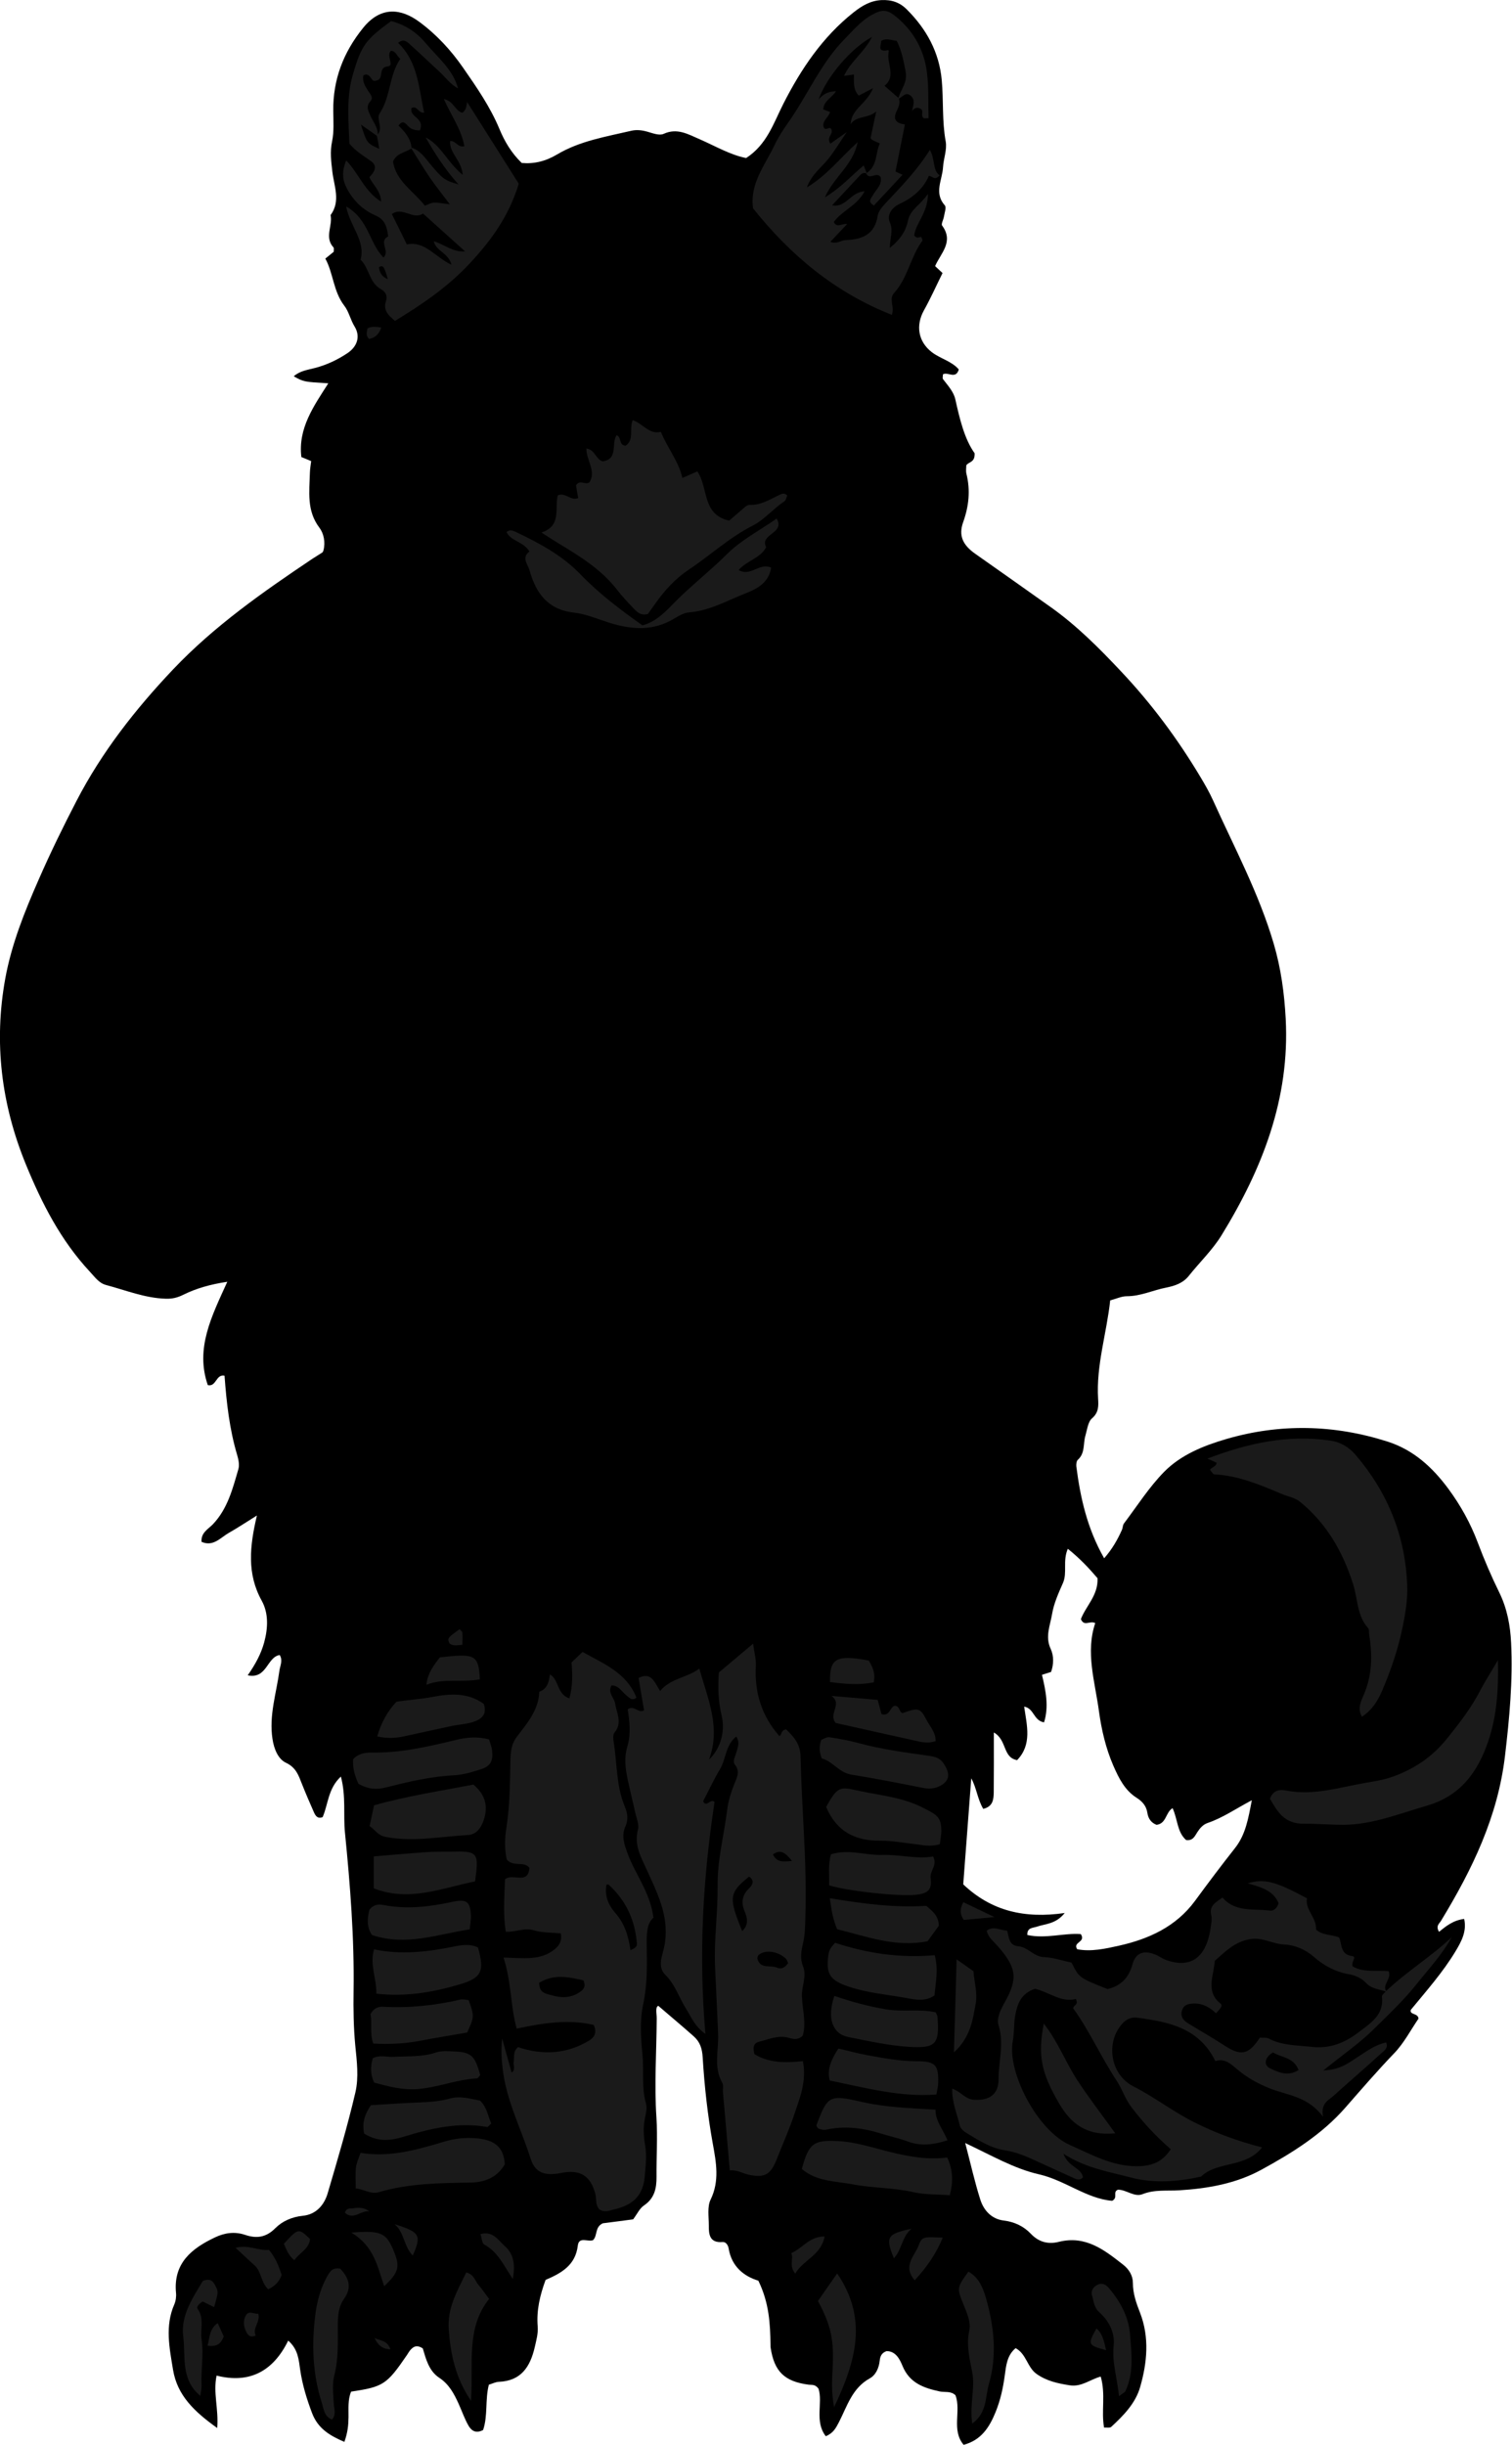 <?xml version="1.0" encoding="utf-8"?>
<!-- Generator: Adobe Illustrator 24.1.1, SVG Export Plug-In . SVG Version: 6.00 Build 0)  -->
<svg version="1.1" id="Layer_1" xmlns="http://www.w3.org/2000/svg" xmlns:xlink="http://www.w3.org/1999/xlink" x="0px" y="0px"
	 width="152.67" height="246.76" viewBox="0 0 152.67 246.76" style="enable-background:new 0 0 152.67 246.76;" xml:space="preserve">
<style type="text/css">
	.st0{fill:#1A1A1A;}
</style>
<g>
	<path d="M145.3,194.98c0.72-0.58,1.44-1.17,2.54-1.3c0.28,1.25-0.28,2.28-0.87,3.26c-1.28,2.13-2.93,3.98-4.52,5.92
		c-0.14,0.52,0.73,0.3,0.78,0.88c-0.8,1.17-1.47,2.47-2.44,3.48c-1.72,1.79-3.33,3.66-4.96,5.52c-2.36,2.69-5.35,4.55-8.44,6.24
		c-2.57,1.41-5.41,1.91-8.31,2.09c-1.25,0.08-2.48-0.1-3.72,0.39c-0.83,0.33-1.65-0.47-2.48-0.45c-0.57,0.23,0.05,0.78-0.58,1.12
		c-2.57-0.21-4.76-2.07-7.38-2.67c-2.55-0.58-4.83-1.93-7.46-3.16c0.54,2.05,0.95,3.9,1.52,5.7c0.35,1.1,1.14,1.97,2.36,2.12
		c1.1,0.13,2.04,0.59,2.75,1.34c0.84,0.88,1.8,1.07,2.83,0.81c2.7-0.67,4.59,0.82,6.49,2.31c0.6,0.47,0.98,1.11,0.98,1.84
		c0,1.07,0.34,2.03,0.72,3c0.97,2.5,0.72,5.05,0.01,7.52c-0.47,1.63-1.68,2.87-2.92,4.01c-0.13,0.12-0.44,0.05-0.72,0.07
		c-0.3-1.67,0.18-3.37-0.34-5.15c-1.09,0.3-1.94,1.07-3.14,0.88c-1.21-0.19-2.32-0.43-3.34-1.15c-0.94-0.67-1.02-2.01-2.11-2.6
		c-0.88,0.73-0.96,1.77-1.1,2.78c-0.17,1.26-0.44,2.49-0.93,3.69c-0.63,1.55-1.46,2.82-3.22,3.29c-1.26-1.5-0.23-3.4-0.82-5
		c-0.47-0.46-1.08-0.28-1.6-0.39c-1.6-0.35-3.03-0.83-3.75-2.57c-0.26-0.63-0.66-1.5-1.61-1.5c-0.5,0.17-0.65,0.53-0.69,0.94
		c-0.08,0.76-0.39,1.47-1.02,1.82c-1.76,0.97-2.27,2.79-3.09,4.39c-0.31,0.59-0.56,1.12-1.34,1.44c-1.16-1.5-0.28-3.37-0.73-4.79
		c-0.34-0.48-0.69-0.37-0.99-0.41c-2.45-0.32-3.49-1.33-3.85-3.75c-0.01-0.08-0.01-0.16-0.01-0.24c-0.03-2.14-0.13-4.26-1.23-6.51
		c-1.39-0.42-2.69-1.37-3-3.26c-0.05-0.32-0.28-0.67-0.61-0.64c-1.31,0.11-1.4-0.76-1.39-1.68c0-0.88-0.17-1.88,0.18-2.6
		c0.92-1.88,0.56-3.77,0.23-5.6c-0.53-2.91-0.85-5.83-1.03-8.76c-0.05-0.88-0.27-1.55-0.88-2.1c-1.13-1.01-2.3-1.98-3.6-3.1
		c-0.33,0.12-0.16,0.78-0.16,1.26c-0.02,3.34-0.25,6.67-0.03,10.01c0.13,1.98-0.01,3.98,0.01,5.97c0.01,1.18-0.2,2.19-1.27,2.91
		c-0.43,0.29-0.68,0.85-1.09,1.4c-1,0.13-2.1,0.28-3.07,0.4c-0.82,0.39-0.51,1.24-0.98,1.7c-0.51,0.21-1.43-0.41-1.54,0.56
		c-0.24,1.99-1.68,2.78-3.25,3.45c-0.57,1.54-0.93,3.07-0.8,4.69c0.06,0.73-0.14,1.41-0.3,2.12c-0.46,1.96-1.37,3.39-3.63,3.48
		c-0.31,0.01-0.61,0.17-1,0.29c-0.39,1.51-0.09,3.14-0.58,4.57c-0.77,0.41-1.21,0.03-1.49-0.46c-0.39-0.69-0.65-1.45-0.98-2.18
		c-0.46-1.01-0.96-1.97-1.96-2.63c-1.05-0.69-1.35-1.92-1.66-2.96c-0.63-0.42-1-0.17-1.33,0.25c-0.1,0.13-0.17,0.27-0.26,0.4
		c-2.05,3-2.39,3.22-5.65,3.71c-0.34,0.82-0.25,1.7-0.26,2.57c-0.01,0.79-0.08,1.57-0.42,2.5c-1.5-0.64-2.67-1.36-3.26-2.9
		c-0.54-1.43-0.98-2.86-1.2-4.37c-0.15-1-0.19-2.06-1.21-2.95c-1.52,3.1-3.91,4.37-7.23,3.53c-0.37,1.74,0.22,3.35,0.06,5.29
		c-2.29-1.64-4.03-3.27-4.46-5.88c-0.36-2.2-0.83-4.41,0.13-6.6c0.15-0.35,0.21-0.79,0.17-1.17c-0.28-3.01,1.61-4.49,3.96-5.6
		c0.95-0.45,1.97-0.6,3.03-0.24c1.13,0.38,2.1,0.27,3.04-0.68c0.71-0.71,1.68-1.14,2.78-1.25c1.33-0.13,2.16-1.08,2.51-2.29
		c0.99-3.36,1.99-6.73,2.79-10.15c0.36-1.53,0.15-3.16-0.01-4.76c-0.17-1.82-0.2-3.66-0.17-5.49c0.08-5.35-0.34-10.67-0.87-15.98
		c-0.18-1.8,0.12-3.64-0.41-5.66c-1.3,1.2-1.28,2.79-1.84,4.09c-0.52,0.21-0.73-0.14-0.89-0.5c-0.42-0.95-0.83-1.9-1.21-2.86
		c-0.34-0.86-0.59-1.65-1.62-2.13c-0.78-0.37-1.2-1.39-1.35-2.41c-0.36-2.36,0.39-4.58,0.7-6.86c0.07-0.53,0.37-1.05,0.03-1.6
		c-1.3,0.21-1.28,2.46-3.23,2.05c0.78-1.12,1.34-2.15,1.66-3.31c0.39-1.44,0.46-2.94-0.24-4.21c-1.51-2.72-1.23-5.48-0.49-8.61
		c-1.06,0.66-1.93,1.24-2.83,1.75c-0.85,0.48-1.57,1.43-2.76,0.91c-0.08-0.93,0.69-1.3,1.14-1.77c1.5-1.58,2-3.59,2.58-5.58
		c0.12-0.42,0.01-0.96-0.12-1.4c-0.78-2.61-1.08-5.29-1.28-8.02c-0.88-0.18-0.82,1.15-1.69,0.95c-1.28-3.7,0.38-6.93,1.97-10.43
		c-1.72,0.26-3.15,0.67-4.44,1.31c-0.61,0.3-1.12,0.42-1.77,0.4c-2.11-0.06-4.05-0.86-6.05-1.39c-0.71-0.19-1.13-0.82-1.63-1.35
		c-2.93-3.15-4.84-6.89-6.45-10.82c-2.48-6.06-3.25-12.3-2.08-18.75C1.17,95.27,2.49,92,3.9,88.79c1.18-2.7,2.48-5.36,3.84-7.98
		c2.55-4.92,5.94-9.24,9.75-13.26c4.16-4.38,9.07-7.81,14.05-11.15c0.33-0.22,0.68-0.42,1.01-0.64c0.06-0.04,0.08-0.14,0.11-0.21
		c0.22-0.83,0.02-1.73-0.41-2.29c-1.3-1.72-1.01-3.63-0.96-5.53c0.01-0.39,0.08-0.77,0.13-1.19c-0.37-0.16-0.65-0.27-0.99-0.41
		c-0.35-2.89,1.24-5.13,2.72-7.44c-2.49-0.15-2.49-0.15-3.49-0.71c0.63-0.56,1.43-0.65,2.18-0.85c1.17-0.31,2.25-0.82,3.25-1.49
		c0.98-0.66,1.33-1.68,0.71-2.69c-0.42-0.68-0.57-1.5-1.04-2.1c-1.11-1.45-1.1-3.27-1.91-4.75c0.37-0.3,0.61-0.49,0.85-0.69
		c-0.01-0.15,0.05-0.36-0.03-0.44c-0.94-1.02-0.06-2.19-0.29-3.26c1.04-1.41,0.35-2.92,0.18-4.37c-0.12-1.04-0.25-2.01-0.03-3.06
		c0.21-1,0.13-2.07,0.12-3.1c-0.03-3.17,1.03-5.91,3.02-8.37c1.82-2.25,3.88-1.92,5.66-0.61c1.75,1.29,3.21,2.87,4.44,4.65
		c1.37,1.97,2.73,3.94,3.66,6.17c0.52,1.26,1.21,2.42,2.25,3.43c1.25,0.11,2.41-0.17,3.57-0.86c2.3-1.37,4.93-1.79,7.49-2.39
		c0.55-0.13,1.1-0.06,1.65,0.1c0.53,0.15,1.2,0.41,1.62,0.21c1.38-0.63,2.48,0.05,3.63,0.54c1.6,0.7,3.13,1.6,4.7,1.9
		c2.1-1.36,2.76-3.51,3.76-5.48c1.78-3.5,3.96-6.75,7.1-9.23c0.84-0.66,1.69-1.17,2.79-1.23c1.01-0.05,1.85,0.21,2.59,0.96
		c1.98,1.98,3.25,4.3,3.51,7.11c0.19,2.06,0.02,4.13,0.4,6.2c0.15,0.82-0.22,1.73-0.27,2.6c-0.07,1.28-0.94,2.59,0.18,3.85
		c0.18,0.2-0.03,0.76-0.09,1.14c-0.05,0.31-0.3,0.74-0.18,0.9c1.21,1.64-0.15,2.79-0.71,4.09c0.22,0.21,0.45,0.42,0.75,0.7
		c-0.62,1.25-1.19,2.53-1.87,3.75c-0.86,1.54-0.59,3.17,0.78,4.23c0.87,0.67,2.02,0.91,2.73,1.75c-0.3,1.05-1.13,0.19-1.6,0.5
		c0,0.2-0.06,0.39,0.01,0.48c0.48,0.64,1.06,1.24,1.24,2.03c0.45,2.02,0.93,4.02,1.95,5.45c0.04,0.94-0.56,0.83-0.84,1.21
		c0,0.23-0.06,0.55,0.01,0.85c0.42,1.68,0.25,3.28-0.33,4.9c-0.48,1.35-0.04,2.3,1.23,3.19c2.55,1.79,5.09,3.59,7.63,5.39
		c2.62,1.86,4.88,4.13,7.07,6.46c3.08,3.26,5.74,6.84,8.04,10.69c0.45,0.75,0.89,1.52,1.25,2.31c2.16,4.79,4.66,9.44,6.15,14.53
		c0.72,2.46,1.06,4.95,1.2,7.53c0.43,8.09-2.37,15.18-6.48,21.87c-0.91,1.48-2.21,2.72-3.3,4.09c-0.59,0.75-1.44,1.02-2.29,1.19
		c-1.33,0.26-2.57,0.87-3.97,0.87c-0.54,0-1.07,0.26-1.68,0.42c-0.36,3.34-1.43,6.56-1.22,9.95c0.04,0.69,0.07,1.36-0.61,1.95
		c-0.42,0.36-0.49,1.13-0.67,1.74c-0.25,0.82-0.01,1.77-0.77,2.45c-0.14,0.13-0.17,0.45-0.15,0.67c0.41,3.17,1.09,6.25,2.81,9.27
		c0.83-0.95,1.35-1.88,1.79-2.86c0.1-0.22,0.08-0.5,0.22-0.67c1.32-1.75,2.52-3.64,4.04-5.19c1.7-1.73,4-2.65,6.29-3.32
		c5.43-1.58,10.87-1.46,16.27,0.26c2.63,0.84,4.54,2.6,6.14,4.76c1.24,1.68,2.24,3.48,2.98,5.45c0.64,1.7,1.36,3.38,2.16,5.01
		c0.8,1.62,1.12,3.37,1.2,5.09c0.19,3.82-0.17,7.62-0.62,11.44c-0.73,6.13-3.3,11.42-6.42,16.56
		C145.4,194.11,144.92,194.33,145.3,194.98z M98.07,179.49c-0.27,3.56-0.54,7.13-0.81,10.7c2.83,2.69,6.19,3.48,10.25,2.89
		c-0.92,1.14-1.95,1.08-2.81,1.38c-0.41,0.14-1,0.08-0.97,0.84c1.85,0.41,3.71-0.22,5.4-0.09c0.56,0.84-0.86,0.79-0.36,1.53
		c1.42,0.27,2.87-0.06,4.22-0.36c2.99-0.67,5.75-1.91,7.67-4.52c1.32-1.8,2.66-3.58,4.04-5.33c1.08-1.37,1.34-2.97,1.7-4.83
		c-1.64,0.87-2.95,1.78-4.45,2.29c-0.49,0.17-0.78,0.52-1.05,0.93c-0.25,0.38-0.43,0.89-1.13,0.8c-0.92-0.8-0.85-2.09-1.37-3.22
		c-0.71,0.4-0.61,1.56-1.62,1.68c-0.53-0.2-0.84-0.61-0.93-1.22c-0.1-0.67-0.49-1.13-1.07-1.5c-1.21-0.76-1.81-1.99-2.36-3.24
		c-0.77-1.77-1.2-3.64-1.46-5.53c-0.4-2.97-1.37-5.92-0.37-8.87c-0.57-0.28-1.11,0.39-1.45-0.4c0.49-1.31,1.76-2.4,1.68-4.13
		c-0.86-1.01-1.82-2.03-3-2.97c-0.54,1.24-0.03,2.39-0.49,3.45c-0.45,1.02-0.92,2.06-1.1,3.14c-0.19,1.14-0.72,2.28-0.14,3.51
		c0.33,0.71,0.31,1.56,0.04,2.33c-0.29,0.09-0.56,0.18-0.92,0.29c0.39,1.63,0.71,3.21,0.21,4.8c-1.08-0.19-0.99-1.41-2.01-1.59
		c0.28,1.91,0.81,3.83-0.71,5.4c-1.47-0.25-1-2.03-2.35-2.79c0,2.22,0.01,4.13-0.01,6.04c-0.01,0.72-0.08,1.44-1.06,1.67
		C98.69,181.57,98.61,180.46,98.07,179.49z"/>
	<path class="st0" d="M60.51,222.99c-0.43-0.52-0.27-1.03-0.38-1.49c-0.48-1.9-1.54-2.57-3.48-2.18c-1.65,0.33-2.62-0.02-3.07-1.44
		c-0.96-3.02-2.46-5.88-2.83-9.1c-0.1-0.88-0.17-1.74-0.05-3.04c0.39,1.4,0.67,2.41,0.96,3.45c0.43-0.29,0.14-0.76,0.21-1.13
		c0.09-0.45-0.12-0.97,0.44-1.44c2.43,0.82,4.89,0.73,7.2-0.68c0.52-0.32,0.78-0.8,0.44-1.56c-2.54-0.6-5.1-0.2-7.78,0.37
		c-0.64-2.31-0.52-4.7-1.33-7.17c1.95,0.04,3.73,0.35,5.18-0.85c0.46-0.38,0.74-0.83,0.61-1.59c-0.88-0.09-1.85-0.05-2.72-0.31
		c-0.97-0.3-1.85,0.2-2.84,0.14c-0.29-1.8-0.13-3.55-0.08-5.28c0.73-0.69,2.33,0.61,2.47-1.16c-0.56-0.74-1.58-0.04-2.29-0.84
		c-0.22-0.93-0.22-2.07-0.05-3.14c0.37-2.3,0.37-4.61,0.42-6.92c0.02-0.81,0.09-1.58,0.6-2.27c1.05-1.4,2.25-2.72,2.31-4.61
		c0.82-0.29,0.98-1,1.07-1.75c0.95,0.53,0.68,1.99,1.97,2.42c0.35-1.24,0.32-2.4,0.22-3.63c0.33-0.32,0.67-0.64,1.11-1.06
		c2.11,1.19,4.44,2.08,5.44,4.61c-0.43,0.37-0.71,0.02-1.01-0.22c-0.47-0.38-0.78-1.01-1.5-1.01c-0.43,0.75,0.27,1.22,0.36,1.82
		c0.15,0.99,0.76,1.95-0.06,2.94c-0.17,0.2-0.14,0.63-0.09,0.93c0.36,2.18,0.25,4.44,1.12,6.52c0.29,0.69,0.38,1.32,0.06,2.05
		c-0.42,0.93-0.1,1.82,0.25,2.76c0.78,2.09,2.26,3.87,2.59,6.42c-0.7,0.61-0.69,1.72-0.68,2.83c0.03,1.99,0.07,3.94-0.36,5.93
		c-0.35,1.61-0.24,3.36-0.07,5.02c0.16,1.66-0.11,3.35,0.36,5c0.12,0.43,0,0.95-0.1,1.41c-0.2,0.96-0.15,1.88,0.02,2.85
		c0.17,1.01,0.04,2.04-0.05,3.08c-0.17,2.06-1.34,2.94-3.14,3.34C61.52,223.12,61.06,223.34,60.51,222.99z M63.66,196.83
		c0.51-0.21,0.67-0.4,0.65-0.65c-0.18-2.36-1.1-4.37-2.87-5.97c-0.03-0.03-0.11,0-0.2,0c-0.23,1.11,0.21,2.09,0.88,2.86
		C63.07,194.14,63.45,195.39,63.66,196.83z M54.44,200.12c0.01,1.08,0.69,1.09,1.29,1.27c0.95,0.28,1.86,0.27,2.71-0.26
		c0.4-0.25,0.78-0.55,0.47-1.25C57.46,199.55,55.97,199.2,54.44,200.12z"/>
	<path class="st0" d="M81.07,208.03c0.41,2.13-0.36,3.83-0.93,5.55c-0.48,1.44-1.11,2.82-1.66,4.23c-0.64,1.66-1.21,2.03-2.87,1.69
		c-0.62-0.13-1.17-0.51-1.92-0.44c-0.24-2.68-0.46-5.29-0.69-7.89c-0.03-0.32,0.08-0.7-0.07-0.95c-0.9-1.57-0.36-3.25-0.42-4.88
		c-0.08-2.31-0.22-4.62-0.31-6.93c-0.11-2.69,0.29-5.39,0.26-8.06c-0.03-2.66,0.65-5.14,0.97-7.71c0.11-0.9,0.38-1.71,0.69-2.52
		c0.26-0.67,0.66-1.28,0.09-2.01c-0.27-0.34,0.01-0.76,0.11-1.14c0.14-0.53,0.44-1.05,0.02-1.7c-1.09,0.86-1.02,2.26-1.65,3.31
		c-0.61,1.02-1.11,2.11-1.69,3.21c0.28,0.73,0.79-0.34,1.15,0.09c-1.16,7.64-1.63,15.34-0.92,23.41c-1.1-0.78-1.44-1.73-1.95-2.53
		c-0.72-1.14-1.11-2.47-2.11-3.45c-0.59-0.58-0.49-1.33-0.3-2.02c0.12-0.45,0.23-0.87,0.29-1.34c0.35-2.67-0.81-4.94-1.85-7.22
		c-0.6-1.32-1.31-2.52-0.89-4.08c0.13-0.49-0.14-1.09-0.26-1.63c-0.26-1.17-0.55-2.33-0.8-3.5c-0.22-1.08-0.35-2.14-0.01-3.26
		c0.37-1.23,0.22-2.52,0.03-3.74c0.65-0.46,1.05,0.43,1.65,0.11c-0.18-1.06-0.36-2.14-0.55-3.27c1.28-0.65,1.6,0.4,2.17,1.32
		c1.04-1.29,2.73-1.33,3.96-2.27c0.84,3.01,2.2,5.94,0.98,9.19c1.15-1.08,1.66-2.83,1.28-4.42c-0.34-1.43-0.4-2.83-0.28-4.38
		c1.11-0.93,2.25-1.89,3.45-2.9c0.11,0.85,0.32,1.55,0.28,2.24c-0.15,2.69,0.59,5.06,2.38,7.09c0.25-0.14,0.15-0.62,0.68-0.68
		c0.73,0.71,1.42,1.43,1.45,2.68c0.12,5.42,0.67,10.83,0.49,16.26c-0.03,0.88-0.03,1.77-0.23,2.62c-0.19,0.8-0.33,1.56-0.01,2.34
		c0.41,1.02-0.15,2.02-0.11,3.05c0.05,1.31,0.46,2.66,0.09,3.95c-0.43,0.44-0.88,0.39-1.37,0.24c-1.06-0.32-2.04,0.13-3.04,0.38
		c-0.59,0.15-0.65,0.62-0.47,1.26C77.6,208.2,79.25,208.23,81.07,208.03z M75.63,189.41c-2.02,1.64-2.08,2.09-0.69,5.5
		c0.66-0.62,0.54-1.32,0.26-1.96c-0.39-0.92-0.28-1.67,0.45-2.37C75.99,190.23,76.23,189.79,75.63,189.41z M79.58,198.14
		c-0.09-0.19-0.13-0.36-0.24-0.46c-0.79-0.74-2.04-0.92-2.71-0.39c-0.1,0.08-0.18,0.29-0.15,0.41c0.28,1.07,1.3,0.61,1.96,0.89
		C78.81,198.76,79.2,198.68,79.58,198.14z M79.97,187.83c-0.71-0.91-1.2-1.18-1.93-0.66C78.45,187.99,79.03,187.91,79.97,187.83z"/>
	<path class="st0" d="M139.94,200.98c2.07-1.99,4.55-3.47,6.64-5.46c-0.97,1.77-2.33,3.22-3.57,4.77c-1.3,1.63-2.8,3.04-4.28,4.5
		c-1.44,1.43-3.12,2.57-5.11,4.18c1.79-0.06,2.63-0.83,3.54-1.4c0.87-0.55,1.69-1.19,2.8-1.42c0.26,0.58-0.25,0.87-0.51,1.11
		c-1.59,1.46-3.23,2.85-4.83,4.3c-0.49,0.44-1.27,0.7-1.03,2.09c-1.54-2.07-3.57-2.16-5.31-2.84c-1.21-0.48-2.31-1.07-3.29-1.9
		c-0.68-0.57-1.31-1.2-2.27-0.88c-1.67-3.38-4.73-3.95-7.85-4.38c-0.91-0.13-1.5,0.42-1.95,1.13c-1.2,1.91-0.62,4.71,1.52,5.8
		c2.13,1.08,4,2.55,6.14,3.62c2.15,1.08,4.35,1.9,6.86,2.54c-1.7,2.12-4.51,1.34-6.17,2.95c-2.37,0.52-4.82,0.7-7.12,0.08
		c-2.18-0.58-4.46-0.91-6.77-2.39c0.49,1.37,1.81,1.38,1.97,2.39c-0.26,0.27-0.55,0.24-0.85,0.1c-1.23-0.56-2.47-1.11-3.69-1.68
		c-1.08-0.5-2.13-0.97-3.36-1.16c-1.41-0.22-2.68-1.02-3.9-1.77c-0.26-0.16-0.55-0.42-0.62-0.68c-0.29-1.21-0.82-2.39-0.78-3.77
		c0.88,0.3,1.3,1.06,2.18,1.12c1.55,0.11,2.5-0.53,2.5-2.07c-0.01-1.81,0.58-3.59,0-5.43c-0.22-0.7,0.17-1.52,0.58-2.26
		c1.41-2.48,1.24-3.57-0.68-5.76c-0.41-0.47-0.95-0.86-1.1-1.54c0.69-0.54,1.37-0.02,2.06-0.01c0.2,0.66,0.17,1.5,1.13,1.58
		c0.98,0.08,1.54,1.05,2.58,1.09c0.94,0.04,1.86,0.36,2.8,0.56c0.76,1.53,0.76,1.53,3.63,2.67c1.32-0.32,2.13-1.09,2.52-2.5
		c0.33-1.22,1.22-1.47,2.43-0.93c0.29,0.13,0.55,0.33,0.85,0.45c2.42,0.93,4.12-0.02,4.59-3.08c0.07-0.47,0.18-0.97,0.08-1.41
		c-0.22-0.94,0.43-1.26,1.14-1.77c1.27,1.5,3.12,1.11,4.8,1.32c0.39,0.05,0.73-0.28,0.86-0.75c-0.52-1.27-1.74-1.61-3.11-2
		c1.66-0.51,2.81-0.2,5.98,1.51c-0.22,1.15,0.99,1.94,0.91,3.15c0.63,0.6,1.51,0.47,2.33,0.8c0.31,0.65,0.08,1.73,1.33,1.88
		c0.5,0.06-0.15,0.63,0.04,1.04c1.1,0.65,2.42,0.37,3.63,0.48c0.35,0.81-0.73,1.36-0.2,2.09c-0.71-0.28-1.5-0.26-2.1-0.92
		c-0.4-0.44-1.08-0.75-1.67-0.85c-1.38-0.23-2.59-0.89-3.56-1.75c-0.92-0.8-1.97-1.21-3.01-1.26c-1.18-0.05-2.17-0.75-3.44-0.54
		c-1.56,0.26-2.5,1.25-3.56,2.18c-0.05,0.32-0.08,0.64-0.14,0.95c-0.24,1.22-0.5,2.42,0.71,3.38c0.27,0.21-0.07,0.57-0.46,0.97
		c-0.58-0.56-1.31-1-2.19-0.98c-0.49,0.01-0.98,0.06-1.2,0.59c-0.26,0.63,0.04,1.08,0.56,1.4c1.22,0.75,2.47,1.45,3.66,2.23
		c1.69,1.11,2.46,0.97,3.6-0.78c0.29,0.03,0.65-0.04,0.91,0.1c1.38,0.72,2.91,0.67,4.39,0.84c1.76,0.2,3.31-0.43,4.66-1.47
		c1.16-0.9,2.59-1.72,2.37-3.59C139.49,201.37,139.79,201.17,139.94,200.98z M104.51,200.73c-1.45,0.48-1.79,1.57-2,2.68
		c-0.16,0.86-0.08,1.76-0.25,2.62c-0.58,3.08,2.47,9.02,5.78,10.47c2.18,0.96,4.24,2.14,6.75,2.14c1.47,0,2.58-0.41,3.42-1.72
		c-1.51-1.31-2.79-2.7-3.95-4.22c-0.65-0.84-0.94-1.83-1.51-2.69c-1.59-2.42-2.77-5.08-4.4-7.33c0.14-0.38,0.57-0.34,0.28-0.92
		C107.17,202.15,105.97,201.08,104.51,200.73z M128.54,207.15c-0.86,0.51-0.96,1.27-0.33,1.59c0.83,0.42,1.86,0.87,2.91,0.19
		C130.6,207.59,129.34,207.69,128.54,207.15z"/>
	<path class="st0" d="M87.52,17.51c-0.25-0.1-0.47-0.04-0.64,0.14c-0.92,0.98-1.84,1.97-2.86,3.07c1.41,0.3,1.89-1.39,3.28-1.4
		c-0.8,1.48-2.3,1.95-3.11,3.09c0.32,0.65,0.81,0.13,1.35,0.2c-0.57,0.6-1.08,1.14-1.7,1.8c0.65,0.26,1.1-0.17,1.57-0.18
		c1.65-0.06,2.92-0.56,3.21-2.45c0.07-0.44,0.43-0.87,0.75-1.22c1.57-1.68,3.19-3.31,4.52-5.43c0.57,1,0.24,2.03,0.99,2.57
		c-0.51,0.57-0.68,0.09-1.09,0.05c-0.55,1.29-1.62,2.21-2.92,2.81c-0.88,0.41-1.34,1.18-1.02,1.89c0.36,0.8,0.02,1.52-0.01,2.57
		c1.13-0.88,1.64-1.79,1.84-2.74c0.24-1.17,1.19-1.51,2.02-2.72c-0.02,1.98-1.25,2.95-1.39,4.22c0.27,0.32,0.49,0.16,0.7,0.12
		c0.04,0.12,0.17,0.32,0.13,0.39c-1.2,1.62-1.47,3.75-2.85,5.27c-0.59,0.65,0.07,1.36-0.24,2.22c-5.73-2.26-10.23-6.01-14.01-10.75
		c-0.36-2.5,1.22-4.37,2.18-6.41c0.36-0.76,0.85-1.52,1.34-2.21c1.98-2.79,3.3-6.02,5.75-8.5c0.84-0.85,1.61-1.78,2.67-2.38
		c1.12-0.63,1.61-0.6,2.6,0.24c1.7,1.44,2.73,3.3,3.01,5.5c0.2,1.54,0.12,3.11,0.17,4.66c-0.34,0-0.43,0.03-0.48,0
		c-0.41-0.23,0.12-0.8-0.41-0.99c-0.31-0.14-0.57-0.02-0.78,0.27c0.1-0.54,0.38-1.12-0.15-1.56c-0.52-0.43-0.83,0.19-1.25,0.33
		c0.22-0.92,0.98-1.61,0.75-2.78c-0.21-1.07-0.4-2.11-0.9-3.08c-0.52-0.03-1.05-0.33-1.57,0.02c0.03,0.39-0.39,1,0.42,0.97
		c0.22-0.01,0.4-0.17,0.34,0.16c-0.23,1.15,0.8,2.4-0.42,3.39c0.57,0.5,1.01,0.88,1.45,1.26c0.16,0.47-0.02,0.87-0.22,1.29
		c-0.43,0.87-0.01,1.25,0.83,1.35c-0.32,1.59-0.63,3.17-0.95,4.75c0.22,0.1,0.42,0.19,0.71,0.33c-0.98,1.06-1.94,2.09-2.89,3.1
		c-0.67-0.4-0.3-0.67-0.12-1.01c0.33-0.6,0.99-1.09,0.8-1.86c-0.42-0.6-1.14,0.38-1.46-0.38c1.17-0.72,0.91-2.02,1.38-3.01
		c-0.93-0.42-0.96-0.42-0.91-0.67c0.17-0.85,0.37-1.71,0.55-2.56c-0.82,0.73-2.03,0.41-2.58,1.28c0.02-1.51,1.63-2.05,2.25-3.63
		c-0.66,0.34-1.05,0.55-1.44,0.75c-0.57-0.59-0.49-1.35-0.49-2.13c-0.37,0.05-0.68,0.09-1,0.14c0.65-1.44,2.04-2.37,2.83-3.93
		c-2,1.05-4.55,3.94-5.4,6.32c0.68-0.79,1.23-0.79,1.76-0.85c-0.37,0.65-1.25,0.96-1.28,1.85c0.27,0.1,0.48,0.18,0.69,0.25
		c-0.15,0.57-0.9,0.93-0.63,1.59c0.24,0.37,0.59-0.24,0.77,0.19c0.19,0.48-0.56,0.78-0.11,1.42c0.54-0.39,1.09-0.78,1.64-1.16
		c-0.62,0.91-1.19,1.87-1.88,2.73c-0.69,0.86-1.65,1.52-2.14,2.85c2.04-1.23,3.29-2.9,5.13-4.57c-0.49,2.36-2.37,3.46-3.31,5.57
		c1.71-1.03,2.7-2.23,3.92-3.22C87.36,17.07,87.44,17.29,87.52,17.51z"/>
	<path class="st0" d="M47.17,10.3c1.77,2.8,3.54,5.6,5.21,8.24c-1,3.31-2.83,5.78-4.97,8.07c-2.2,2.36-4.82,4.13-7.53,5.78
		c-0.69-0.58-1.22-1.09-0.9-2.02c0.17-0.51-0.05-0.92-0.53-1.19c-1.17-0.65-1.16-2.11-2.04-2.97c0.51-1.92-1.06-3.33-1.46-5.37
		c2.27,1.27,2.34,3.72,3.77,5.15c0.71-0.65-0.55-1.62,0.48-2.13c-0.13-0.87-0.27-1.67-1.26-2.1c-1.26-0.54-2.22-1.45-2.9-2.71
		c-0.49-0.91-0.53-1.72-0.09-2.86c1.3,1.34,1.84,3.11,3.53,4.16c-0.05-1.16-0.86-1.69-1.18-2.47c0.48-0.49,0.88-1.09,0.17-1.61
		c-0.7-0.51-1.47-0.92-2.19-1.77c-0.08-2.23-0.35-4.64,0.37-7.05c0.83-2.81,1.21-3.41,3.84-5.32c1.37,0.34,2.56,1.1,3.49,2.22
		c1.2,1.44,2.75,2.64,3.27,4.57c-0.8-0.42-1.3-1.16-1.95-1.75c-0.94-0.86-1.86-1.75-2.81-2.6c-0.33-0.29-0.69-0.75-1.29-0.24
		c2.02,1.93,2.07,4.54,2.63,7.04c-0.63,0.06-0.71-0.77-1.28-0.46c-0.12,0.59,0.39,0.82,0.69,1.15c0.31,0.35,0.33,0.7,0.16,1.1
		c-0.47,0.01-0.89-0.09-1.23-0.47c-0.23-0.25-0.53-0.61-0.93-0.01c0.65,0.62,1.24,1.31,1.32,2.28c-0.6,0.45-1.51,0.46-1.88,1.36
		c0.33,2,2.09,2.98,3.22,4.44c0.36-0.13,0.64-0.3,0.93-0.31c0.43-0.01,0.87,0.09,1.59,0.17c-0.79-1.05-1.46-1.88-2.06-2.76
		c-0.66-0.97-1.26-1.99-1.89-2.98c0.9,0.24,1.38,0.96,1.93,1.63c1.32,1.58,1.5,1.7,2.89,2.1c-1.3-1.45-2.36-3.06-3.31-4.74
		c1.55,0.78,2.19,2.51,3.74,3.78c-0.11-1.48-1.38-2.21-1.27-3.42c0.61-0.03,0.76,0.69,1.44,0.53c-0.31-1.71-1.35-3.12-2.07-4.76
		c0.99,0.18,1.12,1.21,1.87,1.38C47.09,11.09,47.1,10.68,47.17,10.3z M38.05,13.67c0.74-0.68-0.1-1.64,0.28-2.22
		c1.14-1.71,0.94-3.85,2.09-5.51c-0.39-0.32-0.45-0.81-0.95-0.81c-0.52,0.47,0.4,1.51-0.31,1.57c-1.12,0.1-0.22,1.4-1.33,1.46
		c-0.33,0.11-0.47-0.93-1.14-0.55c-0.13,0.65,0.2,1.11,0.49,1.58c0.21,0.33,0.57,0.64,0.21,1.04c-0.49,0.55-0.18,1.01,0.05,1.53
		c0.29,0.64,0.8,1.22,0.69,2c-0.56-0.39-1.11-0.79-1.69-1.19c0.61,1.89,0.61,1.89,1.85,2.45C38.22,14.56,38.14,14.12,38.05,13.67z
		 M42.71,21.55c-0.99,0.7-2.08-0.74-3.14,0.06c0.5,1.02,0.99,2,1.51,3.06c1.85-0.38,2.84,1.29,4.51,2.05
		c-0.32-1.22-1.56-1.35-1.79-2.37c1.1,0.33,1.94,1.13,3.16,1.02C45.52,24.08,44.12,22.82,42.71,21.55z M39.16,28.18
		c-0.09-0.28-0.15-0.58-0.27-0.85c-0.11-0.25-0.19-0.64-0.63-0.36C38.34,27.47,38.49,27.9,39.16,28.18z"/>
	<path class="st0" d="M66.73,43.59c0.7,1.7,1.8,2.98,2.17,4.65c0.55-0.24,0.98-0.43,1.51-0.66c1.14,1.62,0.43,4.35,3.22,4.97
		c0.32-0.27,0.79-0.7,1.27-1.1c0.24-0.2,0.52-0.5,0.77-0.49c1.19,0.05,2.12-0.59,3.12-1.05c0.2-0.09,0.46-0.16,0.7,0.1
		c-0.08,0.19-0.12,0.47-0.28,0.58c-1.13,0.75-2.04,1.87-3.2,2.46c-2.37,1.2-4.29,3-6.47,4.45c-1.33,0.89-2.42,2.07-3.35,3.39
		c-0.27,0.38-0.55,0.77-0.77,1.08c-0.79,0.21-1.15-0.26-1.53-0.65c-0.55-0.58-1.1-1.16-1.58-1.79c-1.59-2.05-3.75-3.38-5.92-4.69
		c-0.54-0.33-1.07-0.67-1.72-1.09c2.08-0.68,1.31-2.46,1.65-3.75c0.77-0.35,1.3,0.59,2.06,0.27c-0.08-0.44-0.15-0.89-0.22-1.28
		c0.39-0.64,0.92,0.01,1.36-0.31c0.71-1.13-0.33-2.23-0.31-3.41c0.89,0.12,0.95,1.13,1.67,1.3c1.59-0.28,0.81-1.82,1.38-2.64
		c0.53,0.17,0.17,0.98,0.9,1.06c0.9-0.57,0.36-1.67,0.72-2.58C64.89,42.72,65.52,43.88,66.73,43.59z"/>
	<path class="st0" d="M122.17,148.35c0.22-0.32,0.64-0.3,0.67-0.72c-0.26-0.11-0.53-0.23-0.93-0.41c4.05-1.55,8.08-2.44,12.36-1.83
		c1.13,0.16,1.95,0.69,2.62,1.47c3.25,3.8,5.03,8.21,5.2,13.21c0.05,1.39-0.19,2.81-0.47,4.18c-0.45,2.18-1.16,4.29-2.04,6.34
		c-0.44,1.03-0.99,1.97-2.06,2.68c-0.48-0.8-0.1-1.57,0.18-2.21c0.85-1.97,0.89-3.98,0.55-6.04c-0.04-0.23,0.02-0.54-0.11-0.69
		c-1.14-1.28-1.04-2.97-1.52-4.46c-1.03-3.23-2.65-6.07-5.31-8.26c-0.57-0.47-1.29-0.56-1.93-0.84c-2.18-0.92-4.35-1.84-6.77-1.96
		C122.49,148.81,122.39,148.6,122.17,148.35z"/>
	<path class="st0" d="M151.25,167.56c0.07,3.16-0.14,5.67-0.96,8.13c-1.08,3.21-2.85,5.6-6.28,6.58c-2.74,0.79-5.41,1.88-8.31,1.91
		c-1.32,0.01-2.67-0.13-3.98-0.11c-2.04,0.04-2.73-1.21-3.49-2.52c0.34-0.91,1.02-0.95,1.64-0.83c2.74,0.54,5.34-0.31,7.97-0.77
		c0.91-0.16,1.85-0.29,2.76-0.62c2.18-0.77,3.99-1.99,5.43-3.76c1.3-1.6,2.57-3.24,3.51-5.1
		C149.98,169.65,150.49,168.86,151.25,167.56z"/>
	<path class="st0" d="M53.46,55.66c-0.66-1.05-1.88-1.02-2.31-1.96c0.3-0.27,0.6-0.16,0.89-0.03c2.38,1.13,4.69,2.35,6.56,4.29
		c1.88,1.95,4.04,3.58,6.27,5.16c1.24-0.33,2.13-1.18,2.93-2c1.76-1.84,3.79-3.38,5.59-5.18c1.43-1.43,3.32-2.4,5.03-3.6
		c0.89,1.52-1.75,1.54-1.06,2.88c-0.56,1.12-1.9,1.33-2.78,2.31c1.21,0.72,2.1-0.78,3.28-0.24c-0.2,1.45-1.34,2.11-2.44,2.54
		c-1.91,0.74-3.72,1.81-5.84,1.98c-0.53,0.04-1.06,0.36-1.53,0.64c-2.08,1.25-4.23,1.11-6.44,0.43c-1.22-0.38-2.42-0.91-3.67-1.05
		c-2.64-0.3-3.82-1.96-4.47-4.26C53.3,56.94,52.62,56.3,53.46,55.66z"/>
	<path class="st0" d="M50.97,218.45c-0.83,1.41-2.13,1.82-3.51,1.84c-3.11,0.05-6.2,0.08-9.22,0.97c-0.83,0.24-1.53-0.32-2.32-0.38
		c0-0.73-0.05-1.42,0.02-2.1c0.05-0.46,0.27-0.9,0.46-1.49c2.9,0.48,5.64-0.29,8.37-1.11c1.15-0.35,2.31-0.48,3.53-0.34
		C49.84,216.02,50.87,216.63,50.97,218.45z"/>
	<path class="st0" d="M80.96,218.91c0.72-2.59,1.16-2.92,3.63-2.81c1.85,0.09,3.59,0.69,5.36,1.12c1.85,0.45,3.69,0.79,5.69,0.54
		c0.56,1.19,0.64,2.39,0.26,3.81c-1.24-0.1-2.51-0.05-3.71-0.32c-2.03-0.46-4.12-0.4-6.13-0.79
		C84.33,220.14,82.41,220.18,80.96,218.91z"/>
	<path class="st0" d="M37.32,184.31c0.15-0.69,0.28-1.3,0.45-2.1c3.29-0.93,6.71-1.45,10.03-2.09c1.25,1.05,1.48,2.22,1.06,3.53
		c-0.25,0.78-0.72,1.51-1.61,1.56c-2.75,0.15-5.47,0.72-8.26,0.2C38.13,185.26,37.87,184.67,37.32,184.31z"/>
	<path class="st0" d="M94.9,186.13c-0.96,0.3-1.73,0.09-2.51,0c-1.18-0.13-2.36-0.36-3.54-0.35c-2.57,0.03-4.42-0.99-5.43-3.4
		c1.23-2.26,1.45-2.02,3.55-1.58c2.07,0.43,4.19,0.63,6.15,1.62c1.51,0.76,1.91,0.94,1.93,2.4C95.04,185.21,94.96,185.6,94.9,186.13
		z"/>
	<path class="st0" d="M36.19,180.04c-0.37-0.83-0.59-1.59-0.54-2.47c0.48-0.55,1.14-0.69,1.88-0.68c2.9,0.05,5.69-0.6,8.48-1.27
		c1.11-0.27,2.18-0.38,3.37-0.06c0.11,0.38,0.27,0.75,0.31,1.13c0.12,1.01-0.16,1.56-1.04,1.85c-0.91,0.3-1.85,0.59-2.79,0.64
		c-2.33,0.12-4.58,0.64-6.81,1.21C38.02,180.66,37.19,180.6,36.19,180.04z"/>
	<path class="st0" d="M38,201.22c0.03-1.56-0.69-2.92-0.23-4.47c2.67,0.56,5.32,0.27,7.95-0.26c0.88-0.18,1.71-0.33,2.54,0.07
		c0.68,2.38,0.39,3.06-1.82,3.72C43.77,201.06,41.04,201.57,38,201.22z"/>
	<path class="st0" d="M84.32,196.09c3.23,1.06,6.56,1.56,10.06,1.25c0.41,1.51,0.07,2.8-0.02,4.06c-0.95,0.66-1.98,0.42-2.84,0.26
		c-1.95-0.35-3.94-0.51-5.84-1.15c-1.82-0.62-2.29-1.22-2.05-3.09c0.03-0.23,0.08-0.48,0.19-0.69
		C83.92,196.52,84.1,196.36,84.32,196.09z"/>
	<path class="st0" d="M83.72,190.29c0.03-1.01-0.12-2.04,0.18-3.13c1.77-0.56,3.48,0.11,5.19,0.06c1.74-0.05,3.46,0.44,5.13,0.16
		c0.47,0.92-0.36,1.41-0.25,2.2c0.16,1.19-0.33,1.54-1.47,1.66C90.71,191.43,85.58,190.87,83.72,190.29z"/>
	<path class="st0" d="M82.98,177.49c-0.28-0.7-0.27-1.24-0.06-1.88c0.24-0.09,0.55-0.31,0.82-0.27c1.01,0.15,2.03,0.34,3.02,0.61
		c2.3,0.62,4.66,0.93,7.01,1.26c0.64,0.09,1.17,0.22,1.57,0.87c0.59,0.94,0.56,1.62-0.34,2.13c-0.58,0.33-1.16,0.37-1.83,0.24
		c-2.41-0.48-4.82-0.95-7.24-1.34C84.67,178.88,84.03,177.72,82.98,177.49z"/>
	<path class="st0" d="M37.74,187.37c1.82-0.15,3.56-0.31,5.29-0.43c0.79-0.06,1.59-0.04,2.39-0.05c2.87-0.07,2.95,0.03,2.55,3
		c-3.35,0.67-6.67,2.11-10.23,0.7C37.74,189.53,37.74,188.61,37.74,187.37z"/>
	<path class="st0" d="M36.77,215.34c-0.24-1.12,0.09-1.98,0.68-2.86c1.62-0.1,3.27-0.22,4.93-0.28c1.04-0.04,2.06-0.12,3.07-0.4
		c1.03-0.28,2.05,0.03,3.03,0.22c0.69,0.67,0.79,1.56,1.12,2.3c-0.2,0.18-0.32,0.38-0.41,0.36c-2.91-0.51-5.67,0.13-8.42,0.98
		C39.44,216.07,38.13,216.21,36.77,215.34z"/>
	<path class="st0" d="M82.52,214.71c-0.03-0.07-0.1-0.16-0.08-0.22c1.12-3,1.32-3.09,4.54-2.35c2.4,0.55,4.85,0.64,7.48,0.79
		c-0.02,1.13,0.75,1.97,1.21,3.09c-1.39,0.44-2.64,0.62-3.96,0.14c-0.89-0.33-1.83-0.53-2.73-0.81c-1.84-0.58-3.7-0.82-5.61-0.39
		c-0.21,0.05-0.46-0.05-0.68-0.1C82.62,214.84,82.57,214.76,82.52,214.71z"/>
	<path class="st0" d="M84.25,201.45c1.79,0.61,3.46,1.06,5.19,1.35c1.7,0.29,3.45-0.07,5.04,0.31c0.11,0.24,0.16,0.31,0.17,0.38
		c0.25,2.85-0.16,3.27-2.9,3.1c-2.06-0.13-4.07-0.59-6.09-0.99C84.04,205.28,83.48,203.68,84.25,201.45z"/>
	<path class="st0" d="M83.78,209.99c-0.3-1.16,0.17-2.13,0.87-3.23c0.97,0.22,1.93,0.49,2.92,0.67c1.64,0.3,3.28,0.61,4.97,0.61
		c1.92,0,2.24,0.37,2.19,2.22c-0.01,0.31-0.09,0.63-0.18,1.14C90.88,211.69,87.37,210.72,83.78,209.99z"/>
	<path class="st0" d="M83.79,191.59c3.39,0.56,6.51,0.97,9.74,0.77c0.53,0.48,1.23,0.91,1.27,2c-0.33,0.45-0.74,1.02-1.14,1.57
		c-3.23,0.65-6.15-0.48-9.13-1.21C84.12,193.78,83.96,192.86,83.79,191.59z"/>
	<path class="st0" d="M47.32,201.87c0.58,1.64,0.58,1.64-0.14,3.27c-1.52,0.27-3.15,0.53-4.77,0.84c-1.54,0.29-3.09,0.37-4.72,0.28
		c-0.38-1.03-0.09-2.07-0.28-2.97c0.31-0.59,0.8-0.78,1.25-0.75c2.63,0.15,5.22-0.12,7.78-0.71
		C46.72,201.75,47.05,201.85,47.32,201.87z"/>
	<path class="st0" d="M48.49,209.44c-0.11,0.11-0.21,0.32-0.32,0.33c-1.99,0.11-3.84,0.87-5.83,1.07c-1.67,0.16-3.12-0.26-4.56-0.64
		c-0.42-0.92-0.36-1.68-0.14-2.46c0.71-0.37,1.42-0.1,2.12-0.14c1.43-0.08,2.86,0.03,4.26-0.44c0.58-0.19,1.26-0.13,1.9-0.1
		C47.6,207.14,47.96,207.5,48.49,209.44z"/>
	<path class="st0" d="M47.43,194.73c-3.36,0.52-6.41,1.71-9.86,0.58c-0.54-0.73-0.51-1.7-0.26-2.58c0.48-0.56,0.97-0.54,1.44-0.45
		c2.31,0.44,4.59,0.18,6.86-0.31c1.5-0.33,1.88-0.08,1.94,1.41C47.56,193.77,47.48,194.17,47.43,194.73z"/>
	<path class="st0" d="M40.03,171.76c1.3-0.21,2.48-0.26,3.65-0.49c1.77-0.34,3.61-0.45,5.17,0.71c0.37,1.1-0.28,1.56-1.08,1.82
		c-0.67,0.22-1.39,0.25-2.09,0.39c-1.63,0.34-3.25,0.71-4.87,1.06c-0.86,0.19-1.72,0.23-2.72,0.01
		C38.48,173.87,39.15,172.69,40.03,171.76z"/>
	<path class="st0" d="M98.17,244.61c-0.29-1.92,0.32-3.55-0.01-5.22c-0.27-1.37-0.61-2.74-0.28-4.22c0.17-0.76-0.25-1.72-0.57-2.52
		c-0.69-1.71-0.73-1.7,0.47-3.37c1.06,0.58,1.48,1.65,1.78,2.68c0.81,2.85,1.14,5.76,0.29,8.67
		C99.47,241.94,99.69,243.51,98.17,244.61z"/>
	<path class="st0" d="M34.36,228.98c0.75,0.81,1.27,1.79,0.4,3.01c-0.6,0.84-0.65,1.77-0.65,2.74c0,1.67,0.07,3.35-0.35,5
		c-0.24,0.94-0.11,1.91-0.06,2.86c0.03,0.52,0.27,1.08-0.17,1.62c-0.82-0.3-0.85-1.13-1.05-1.74c-0.92-2.86-1.01-5.84-0.65-8.77
		c0.17-1.41,0.56-2.91,1.36-4.2C33.42,229.15,33.65,228.86,34.36,228.98z"/>
	<path class="st0" d="M94.47,175.74c-0.24,0.05-0.47,0.13-0.71,0.13c-0.32,0-0.64-0.02-0.94-0.09c-2.86-0.63-5.71-1.27-8.44-1.88
		c-0.78-0.96,0.72-1.86-0.41-2.73c1.72,0.15,3.2,0.28,4.65,0.4c0.16,0.58,0.28,1.03,0.39,1.44c0.83,0.25,0.82-0.65,1.3-0.84
		c0.55-0.04,0.44,0.62,0.82,0.74c1.57-0.57,1.77-0.56,2.41,0.66C93.89,174.26,94.5,174.86,94.47,175.74z"/>
	<path class="st0" d="M47.08,229.36c0.79,0.21,0.88,0.84,1.22,1.24c0.36,0.43,0.68,0.89,1.09,1.43c-2.37,2.96-1.58,6.55-1.83,10.29
		c-1.58-2.34-2.07-4.71-2.25-7.21C45.15,232.92,46.2,231.18,47.08,229.36z"/>
	<path class="st0" d="M82.59,232.24c0.63-0.9,1.21-1.74,1.94-2.78c3.11,4.57,1.92,8.81-0.31,13.5c-0.29-1.56-0.21-2.72-0.15-3.85
		C84.22,236.22,83.94,234.75,82.59,232.24z"/>
	<path class="st0" d="M112.99,241.85c-0.18-1.82-0.72-3.39-0.54-5.09c0.14-1.32-0.47-2.5-1.44-3.37c-0.55-0.49-0.57-1.1-0.74-1.69
		c-0.15-0.53,0.15-0.93,0.62-1.13c0.41-0.17,0.77,0.01,1.05,0.34c1.17,1.35,2.03,2.97,2.16,4.67c0.14,1.9,0.42,3.91-0.47,5.77
		C113.56,241.47,113.38,241.54,112.99,241.85z"/>
	<path class="st0" d="M21.62,232.86c-0.5-0.24-0.84-0.41-1.16-0.57c-0.29,0.19-0.67,0.52-0.51,0.74c0.71,0.98,0.25,2.06,0.4,3.06
		c0.24,1.59-0.08,3.13,0,4.69c0.01,0.3-0.07,0.61-0.12,1.04c-2.03-1.68-1.47-4.02-1.73-6.02c-0.27-2.11,0.99-3.92,1.98-5.58
		c0.59-0.25,0.93-0.1,1.15,0.28C22.08,231.28,22.07,231.29,21.62,232.86z"/>
	<path class="st0" d="M96.59,197.76c0.64,0.45,1.13,0.79,1.7,1.2c0.09,1.08,0.42,2.21,0.23,3.25c-0.3,1.63-0.5,3.39-2.2,4.94
		C96.42,203.79,96.51,200.85,96.59,197.76z"/>
	<path class="st0" d="M88.22,169.8c-1.49,0.3-2.95,0.16-4.41-0.03c-0.05-2.41,0.63-2.78,3.91-2.17
		C88.1,168.22,88.42,168.9,88.22,169.8z"/>
	<path class="st0" d="M48.45,169.5c-1.9,0.34-3.66-0.15-5.4,0.55c0.15-1.25,0.77-1.98,1.36-2.77c0.68-0.06,1.39-0.17,2.1-0.18
		C48.04,167.1,48.36,167.48,48.45,169.5z"/>
	<path class="st0" d="M35.47,225.34c2.89-0.24,3.49,0.03,4.17,1.58c0.8,1.82,0.69,2.38-0.85,3.83
		C38.12,228.8,37.78,226.7,35.47,225.34z"/>
	<path class="st0" d="M27.08,231.06c-0.77-0.75-0.68-1.78-1.35-2.39c-0.64-0.57-1.25-1.16-1.94-1.79c1.23-0.36,2.27,0.3,3.37,0.21
		c0.65,0.76,0.99,1.63,1.28,2.53C28.2,230.26,27.81,230.72,27.08,231.06z"/>
	<path class="st0" d="M95.19,225.85c-0.66,1.61-1.6,2.97-2.83,4.3c-1.26-1.44,0-2.46,0.39-3.5
		C93.1,225.72,93.23,225.76,95.19,225.85z"/>
	<path class="st0" d="M51.78,230.02c-0.88-1.28-1.46-2.71-2.89-3.48c-0.23-0.13-0.24-0.66-0.38-1.05c1.27-0.35,1.78,0.61,2.46,1.21
		C51.98,227.6,52,228.77,51.78,230.02z"/>
	<path class="st0" d="M80.3,229.48c-0.68-0.85-0.13-1.45-0.4-2.07c1.17-0.51,1.82-1.69,3.36-1.68
		C82.91,227.65,81.1,228.08,80.3,229.48z"/>
	<path class="st0" d="M29.72,228.13c-0.61-0.5-0.8-1.1-1.06-1.66c1.47-1.6,1.47-1.6,2.65-0.48
		C31.19,227.03,30.21,227.38,29.72,228.13z"/>
	<path class="st0" d="M39.84,224.49c2.57,0.8,2.74,1.12,1.84,3.16C40.77,226.76,40.83,225.31,39.84,224.49z"/>
	<path class="st0" d="M92.04,224.95c-0.96,0.76-0.97,2.11-1.78,2.98C89.38,225.79,89.55,225.47,92.04,224.95z"/>
	<path class="st0" d="M97.27,191.99c0.89,0.43,1.78,0.85,3.14,1.5c-1.4,0.13-2.28,0.21-3.1,0.29
		C96.89,193.15,96.93,192.64,97.27,191.99z"/>
	<path class="st0" d="M26.08,233.52c0.23,0.88-0.63,1.46-0.26,2.2c-0.66,0.3-0.86-0.17-1-0.46c-0.23-0.49-0.28-1.09,0.01-1.57
		C25.16,233.15,25.66,233.59,26.08,233.52z"/>
	<path class="st0" d="M20.96,236.75c0.22-0.88,0.2-1.71,1.02-2.28c0.21,0.46,0.42,0.91,0.61,1.35
		C22.32,236.55,21.9,236.89,20.96,236.75z"/>
	<path class="st0" d="M111.69,237.21c-1.86-0.51-1.88-0.56-0.98-2.2C111.34,235.54,111.46,236.29,111.69,237.21z"/>
	<path class="st0" d="M46.69,166.01c-0.59,0.06-0.98,0.13-1.31-0.14c-0.23-0.51-0.2-0.56,1.02-1.43c0.1,0.11,0.26,0.21,0.28,0.32
		C46.72,165.13,46.69,165.5,46.69,166.01z"/>
	<path class="st0" d="M37.3,223.2c-0.8-0.17-1.61,0.94-2.48,0.13c0.19-0.54,0.55-0.39,0.83-0.44
		C36.21,222.79,36.76,222.79,37.3,223.2z"/>
	<path class="st0" d="M37.82,235.98c0.55,0.27,1.31,0.23,1.6,1.14C38.51,237.09,38.11,236.58,37.82,235.98z"/>
	<path class="st0" d="M37.1,33.14c0.44-0.22,0.88-0.16,1.4-0.08c-0.22,0.63-0.58,1.04-1.24,1.15C36.9,33.87,37.05,33.5,37.1,33.14z"
		/>
	<path class="st0" d="M112.61,215.32c-2.93,0.29-4.51-1.01-5.69-3.05c-1.79-3.08-2.14-4.78-1.53-8.03c1.42,1.8,2.18,3.84,3.33,5.63
		C109.87,211.64,111.17,213.31,112.61,215.32z"/>
</g>
</svg>
